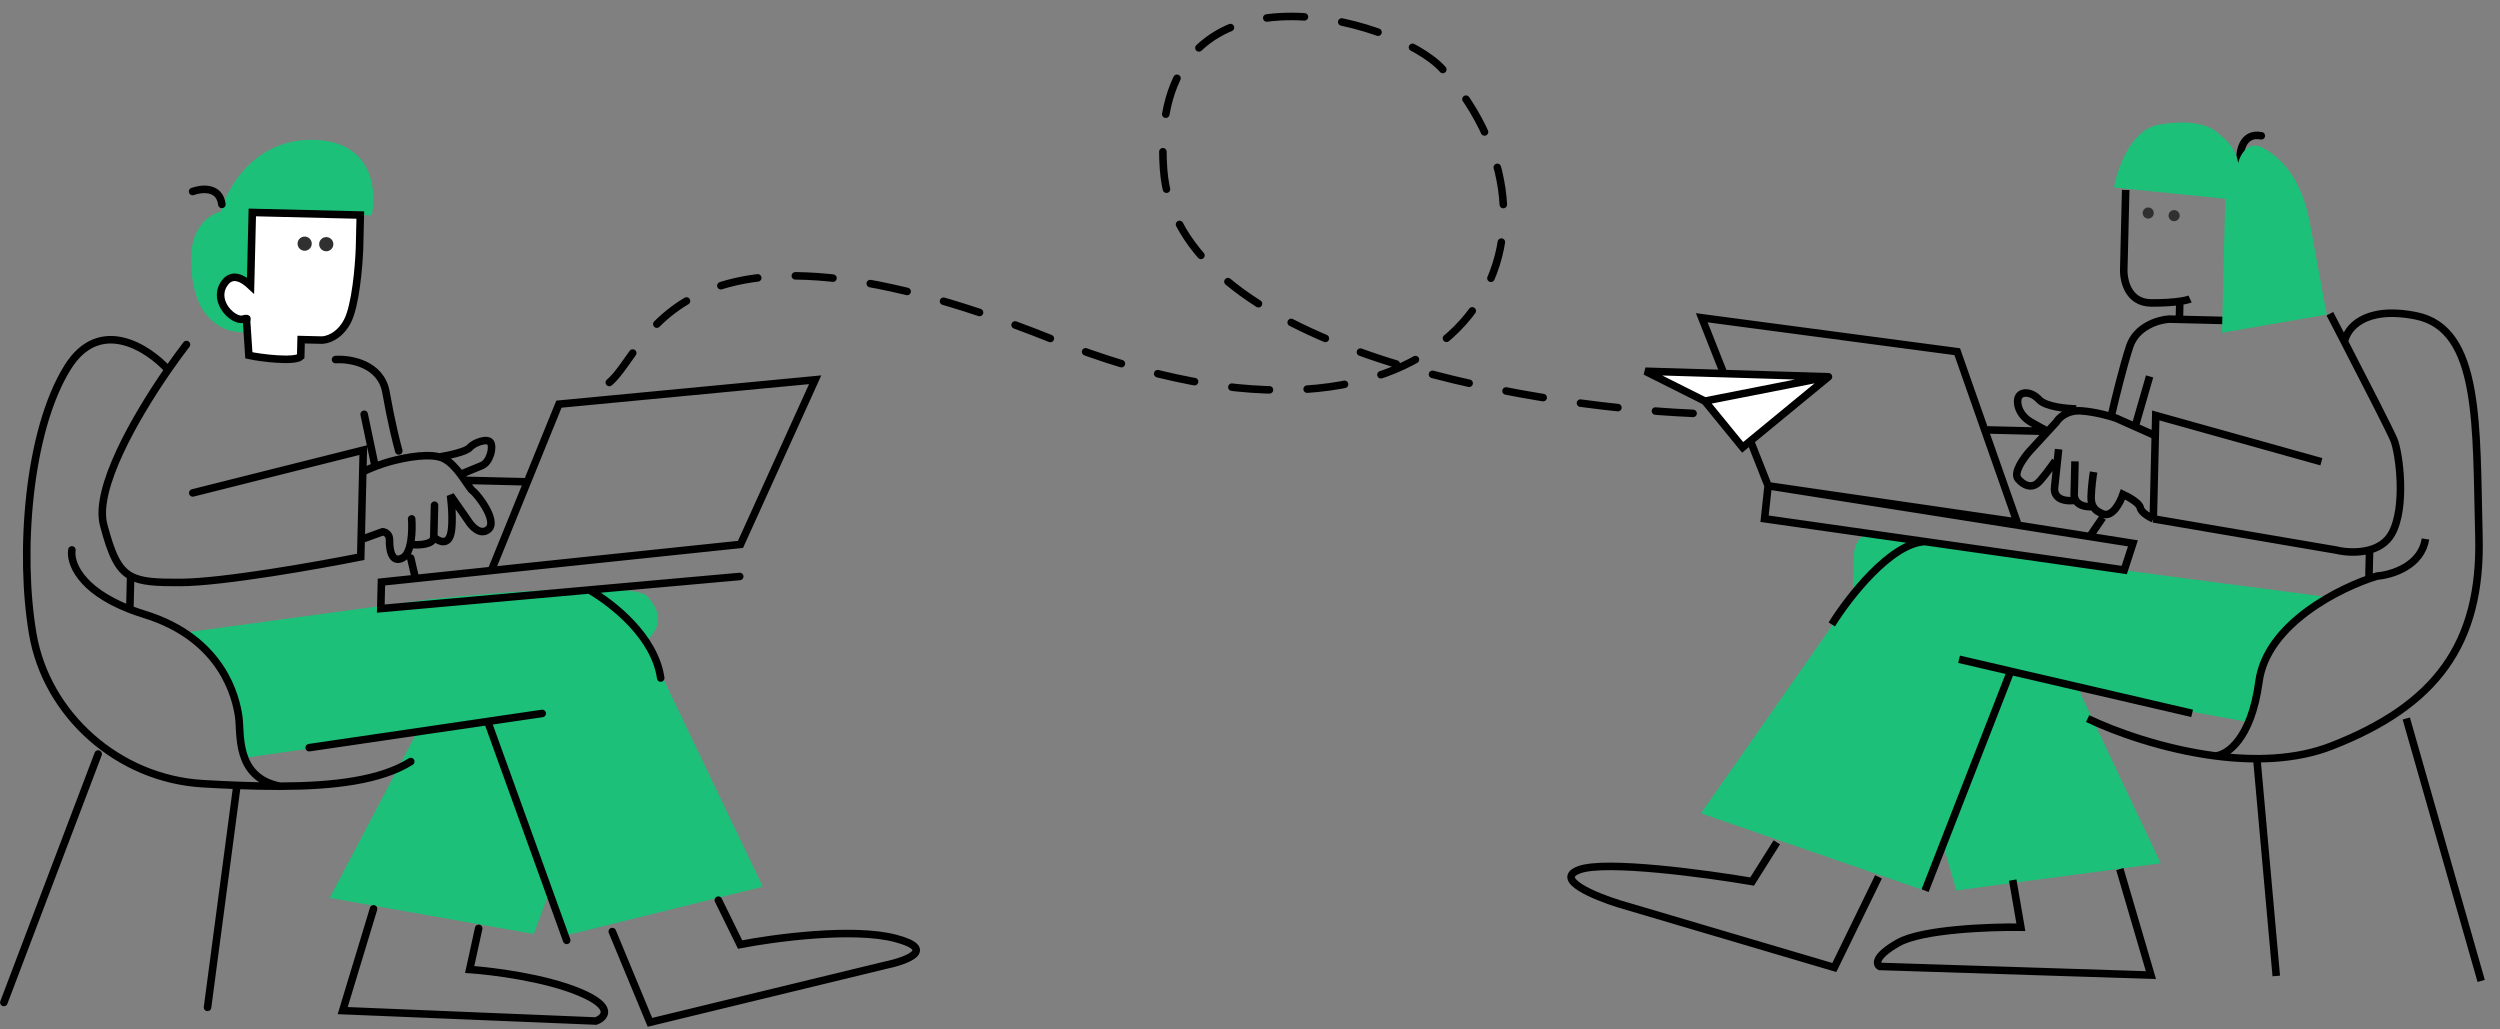 <svg width="663" height="273" viewBox="0 0 663 273" fill="none" xmlns="http://www.w3.org/2000/svg">
<rect x="0" y="0" width="663" height="273" fill="#808080" stroke="none"/>
<path d="M113.486 158.999L49.489 167.694C50.95 169.367 54.69 173.403 57.965 176.168C61.239 178.933 64.227 193.815 65.311 200.91L110.421 194.463L87.424 238.126L141.565 247.7L145.683 236.5L150.648 247.919L202.297 235.161L171.425 170.63C172.355 168.251 177.78 165.133 171.724 158.191C168.306 154.272 132.068 156.963 113.486 158.999Z" fill="#1DC078"/>
<path d="M50.781 66.517C49.726 85.816 60.586 88.889 66.148 88.013L66.911 56.342L98.582 57.105C99.994 50.588 98.907 37.461 83.26 37.084C67.613 36.707 60.276 49.632 58.564 56.141C56.288 56.578 51.545 59.264 50.781 66.517Z" fill="#1DC078"/>
<path d="M59.243 75.564C61.43 71.817 64.71 74.113 66.445 75.738L66.912 56.343L95.554 57.032L95.342 65.871C95.172 70.643 94.284 81.206 92.09 85.281C89.896 89.355 86.566 90.251 85.176 90.191L79.856 90.063L79.748 94.564C78.206 96.033 69.121 94.936 65.999 94.233L65.398 85.211C64.819 85.443 66.491 84.009 64.511 84.616C62.037 85.376 56.51 80.248 59.243 75.564Z" fill="white" stroke="black" stroke-width="2"/>
<circle cx="80.795" cy="64.619" r="1.883" transform="rotate(1.379 80.795 64.619)" fill="#303030"/>
<circle cx="86.522" cy="64.757" r="1.883" transform="rotate(1.379 86.522 64.757)" fill="#303030"/>
<path d="M49.446 91.376C48.002 93.25 46.336 95.52 44.579 98.056M51.119 130.721L96.346 119.364L96.207 125.174M88.982 95.358C92.891 95.097 101.041 96.468 102.366 104.033C103.69 111.598 105.179 117.557 105.758 119.59M96.575 109.871L99.294 122.792M95.775 143.096L95.665 147.679C84.42 149.919 59.13 154.414 47.927 154.472C41.511 154.505 37.489 154.338 34.646 152.76M95.775 143.096L101.475 141.023C102.102 141.065 103.345 141.575 103.304 143.277C103.253 145.405 103.725 149.593 106.794 147.947C109.25 146.63 109.403 140.504 109.172 137.605M95.775 143.096L96.207 125.174M109.009 144.397C110.996 144.609 114.984 144.509 115.034 142.414M115.034 142.414C115.084 140.319 115.19 135.921 115.237 133.984M115.034 142.414C115.968 143.309 118.11 144.584 119.208 142.514C120.306 140.444 119.844 134.232 119.476 131.384L124.066 137.964C124.984 139.514 127.355 142.17 129.494 140.387C132.168 138.159 126.527 130.981 125.399 130.217C124.949 129.912 124.219 128.765 123.267 127.381M96.207 125.174C96.843 124.807 98.876 123.83 101.912 122.855C105.359 121.748 112.462 120.123 116.528 121.186M116.528 121.186C116.94 121.294 117.321 121.43 117.664 121.597C119.357 122.419 120.877 124.118 122.137 125.798M116.528 121.186C118.802 120.823 123.586 119.823 124.53 118.732C125.709 117.369 129.177 116.142 130.05 117.309C130.923 118.477 130.006 122.549 127.773 123.478C125.986 124.221 123.271 125.334 122.137 125.798M122.137 125.798C122.541 126.338 122.919 126.876 123.267 127.381M123.267 127.381L139.788 127.779M196.379 144.372L130.296 151.297L148.226 107.184L216.182 100.714L196.379 144.372ZM196.379 144.372L101.154 154.362L100.984 161.4L156.293 156.451M108.922 147.998L110.109 153.104M196.174 152.883L156.293 156.451M44.579 98.056C35.883 110.603 24.947 129.643 27.495 139.241C29.57 147.055 31.283 150.894 34.646 152.76M44.579 98.056C39.22 92.195 26.389 83.861 17.939 97.414C7.378 114.355 5.039 146.889 8.702 168.185C12.365 189.481 31.278 206.558 53.847 207.839C56.881 208.011 59.887 208.162 62.844 208.276M108.933 201.96C100.981 206.957 88.558 208.467 74.22 208.504M19.066 145.834C18.537 149.077 21.054 156.388 34.433 161.578M74.22 208.504C62.241 206.098 63.995 194.491 63.287 189.888C62.579 185.286 59.276 169.403 38.307 162.92C36.924 162.493 35.635 162.044 34.433 161.578M74.22 208.504C70.54 208.514 66.733 208.426 62.844 208.276M34.646 152.76L34.433 161.578M82 198.281L129.332 191.33M143.795 189.207L129.332 191.33M129.332 191.33L150.288 249.384M156.293 156.451C162.726 160.201 173.647 168.898 175.219 179.81M162.381 247.054L172.365 271.123L234.714 256.002C240.283 254.853 248.637 251.817 237.507 248.864C226.376 245.91 205.385 248.718 196.28 250.491L190.504 238.725M99.067 241.026L90.883 268.014L158.043 270.778C160.467 269.854 162.997 267.033 153.724 263.141C144.45 259.249 130.413 257.503 124.554 257.116L126.946 246.201M62.844 208.276L55.039 267.151M26.033 199.963L1.027 265.851" stroke="black" stroke-width="2" stroke-linecap="round"/>
<path d="M51.084 50.785C53.418 49.923 58.238 49.4 58.842 54.207" stroke="black" stroke-width="2" stroke-linecap="round"/>
<path d="M451.094 215.686L509.644 235.929L515.257 223.864L518.81 236.15L573.027 228.94L551.444 183.302L596.771 191.599L596.807 190.126C597.148 189.561 597.948 187.632 598.418 184.433C599.005 180.435 601.018 175.079 603.32 171.286C603.416 167.293 612.738 161.005 617.388 158.36C578.724 153.307 500.386 142.981 496.346 142.098C492.306 141.215 491.504 145.966 491.607 148.453L491.377 158.027L451.094 215.686Z" fill="#1DC078"/>
<circle cx="569.71" cy="56.497" r="1.475" transform="rotate(1.379 569.71 56.497)" fill="#303030"/>
<path d="M578.05 57.224C578.03 58.038 577.354 58.683 576.54 58.663C575.726 58.644 575.082 57.967 575.101 57.153C575.121 56.339 575.797 55.695 576.611 55.714C577.425 55.734 578.07 56.41 578.05 57.224Z" fill="#303030"/>
<path d="M563.732 50.373L563.238 70.914C563.026 74.048 564.19 80.321 570.544 80.343C573.929 80.355 576.4 80.155 578.088 79.912M580.805 79.28C580.444 79.45 579.567 79.698 578.088 79.912M578.088 79.912L577.972 84.698M590.084 84.99L575.19 84.631C572.456 84.811 566.547 86.519 564.779 91.913C563.012 97.308 560.861 106.149 560.006 109.895M570.075 99.82L566.412 112.506M615.63 122.452L571.709 110.177L571.577 115.66M571.049 137.592L619.57 145.884C621.646 146.393 625.189 146.73 628.414 145.841M571.049 137.592L571.577 115.66M571.049 137.592C569.995 137.13 567.831 135.893 567.599 134.643C567.367 133.392 564.447 131.755 563.017 131.093C562.282 133.259 560.181 137.33 557.651 136.286C556.727 135.901 555.707 135.415 555.102 134.342M617.886 83.203C618.976 85.304 620.31 87.881 621.748 90.665M554.318 142.102L557.628 137.268M628.414 145.841C630.754 145.196 632.926 143.907 634.249 141.57C638.183 134.623 636.32 120.167 634.85 116.61C633.922 114.366 627.116 101.066 621.748 90.665M628.414 145.841L628.248 152.726M571.577 115.66L570.527 115.061L561.21 110.906C559.722 110.379 555.797 109.253 552.004 108.965C548.212 108.677 545.954 110.867 545.299 111.997L543.091 114.4M555.217 125.174C555.024 126.37 554.624 129.368 554.566 131.79C554.539 132.901 554.751 133.72 555.102 134.342M550.29 122.353L550.087 130.782C550.016 131.305 550.089 132.02 550.472 132.674M555.102 134.342C552.402 134.555 551.065 133.687 550.472 132.674M545.945 119.137L544.885 129.183C544.619 130.623 545.364 133.338 550.472 132.674M545.052 122.227C543.921 123.864 541.375 127.362 540.24 128.252C538.821 129.364 536.865 128.99 535.193 126.984C533.856 125.38 536.664 121.451 538.235 119.688L543.091 114.4M550.625 108.441C548.06 108.406 542.499 107.868 540.776 105.993C538.621 103.648 535.51 103.655 535.129 105.857C534.749 108.058 536.244 110.551 538.424 111.832C540.168 112.856 542.262 113.971 543.091 114.4M543.091 114.4L526.334 113.997M468.905 128.827L451.309 84.268L519.055 93.269L526.334 113.997M468.905 128.827L534.918 138.441L526.334 113.997M468.905 128.827L565.652 144.094L563.352 151.163L510.473 143.626M468.905 128.827L467.958 137.566L510.473 143.626M485.789 165.59C490.218 158.464 501.357 144.094 510.473 143.626M519.548 174.837L533.228 178.012M581.352 189.181L533.228 178.012M510.537 236.196L533.228 178.012M471.214 223.376L464.658 233.781C452.317 231.683 425.884 228.115 418.879 230.632C411.875 233.149 423.021 237.746 429.469 239.73L486.463 256.579L498.178 232.541M533.777 233.399L535.933 245.897C527.72 245.781 509.717 246.445 503.407 250.026C497.098 253.608 497.512 255.698 498.507 256.295L570.427 258.601L562.179 230.48M598.569 201.878L603.667 258.828M638.146 190.548L658.006 260.136M553.642 190.561C560.725 193.987 573.637 198.67 587.499 200.465M621.748 90.665C622.312 87.212 626.897 80.996 640.718 83.752C657.994 87.198 656.631 113.204 657.408 142.128C658.186 171.051 645.762 187.129 618.318 197.85C608.893 201.532 597.927 201.816 587.499 200.465M587.499 200.465C590.494 200.319 597.003 196.174 599.078 180.764C601.152 165.355 620.807 155.685 630.376 152.777C634.204 152.487 642.133 150.112 643.223 142.933" stroke="black" stroke-width="2"/>
<path d="M594.061 42.343C593.957 39.856 594.939 35.109 599.699 36.01" stroke="black" stroke-width="2" stroke-linecap="round"/>
<path d="M449.006 109.625C403.58 107.658 311.899 91.961 308.578 44.913C304.426 -13.898 370.233 4.699 382.505 18.28C423.501 63.648 386.215 132.842 279.079 89.975C171.943 47.109 171.425 99.256 159.388 102.651" stroke="black" stroke-width="2" stroke-linecap="round" stroke-dasharray="10 10"/>
<path d="M462.146 118.642L452.123 106.366L436.341 98.448L484.906 99.919L462.146 118.642Z" fill="white"/>
<path d="M452.123 106.366L462.146 118.642L484.906 99.919M452.123 106.366L484.906 99.919M452.123 106.366L436.341 98.448L484.906 99.919" stroke="black" stroke-width="2" stroke-linecap="round"/>
<path d="M560.637 49.726L590.125 52.728L589.269 88.245L617.062 83.428C616.338 79.508 614.44 69.232 612.644 59.494C610.398 47.321 605.283 42.121 600.274 39.298C596.267 37.04 594.12 40.979 593.547 43.23C593.111 39.552 589.995 36.594 588.491 35.575C586.494 33.48 581.711 31.482 572.502 33.062C565.135 34.325 561.522 44.697 560.637 49.726Z" fill="#1DC078"/>
</svg>
